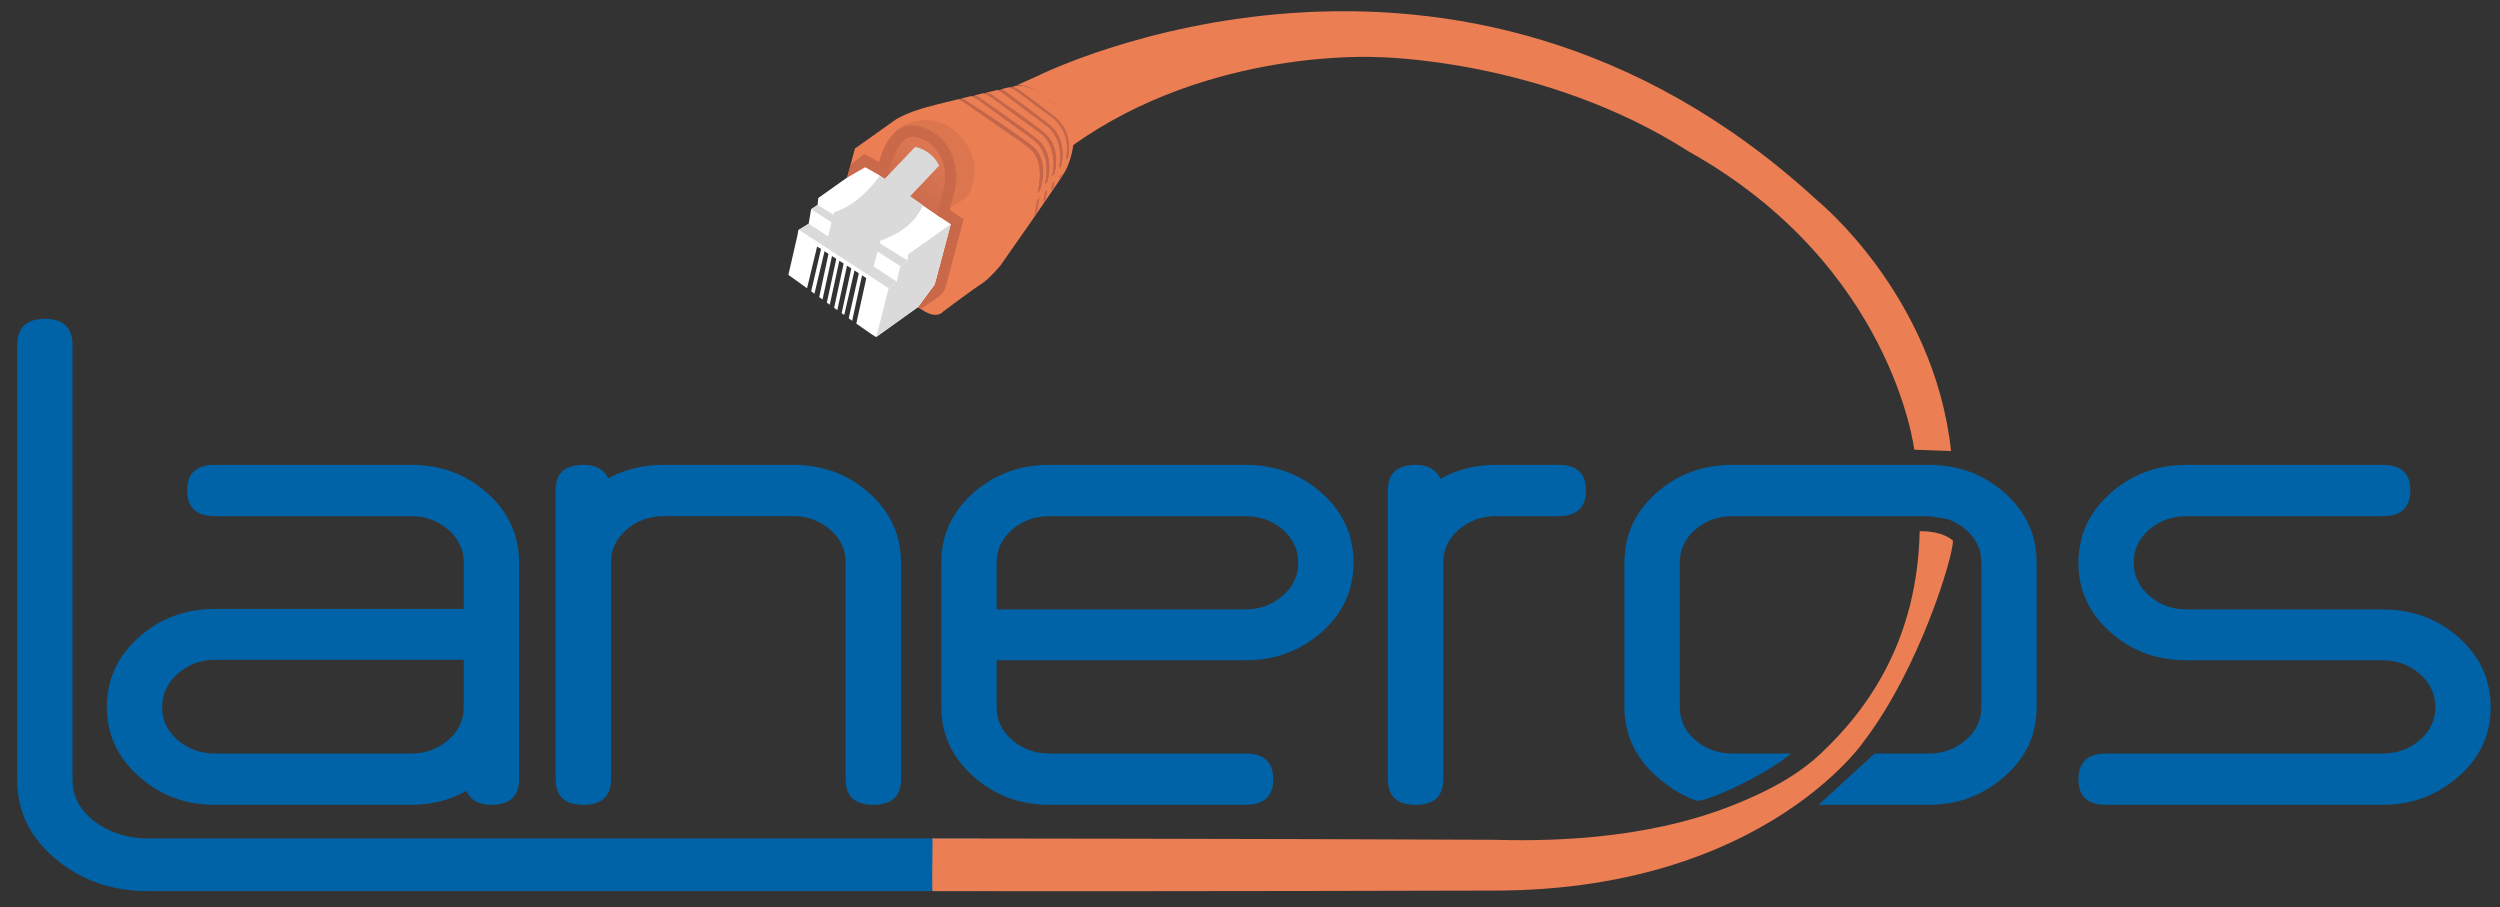 <?xml version="1.0" encoding="utf-8"?>
<!-- Generator: Adobe Illustrator 16.0.0, SVG Export Plug-In . SVG Version: 6.00 Build 0)  -->
<!DOCTYPE svg PUBLIC "-//W3C//DTD SVG 1.1//EN" "http://www.w3.org/Graphics/SVG/1.1/DTD/svg11.dtd">
<svg version="1.1" id="Layer_1" xmlns="http://www.w3.org/2000/svg" xmlns:xlink="http://www.w3.org/1999/xlink" x="0px" y="0px"
	 width="675px" height="245px" viewBox="0 0 675 245" enable-background="new 0 0 675 245" xml:space="preserve">
<rect x="0" y="0" width="675" height="245" fill="#333333" stroke="none"/>
<g>
	<defs>
		<rect id="SVGID_1_" x="-79" y="-267" width="800" height="800"/>
	</defs>
	<clipPath id="SVGID_2_">
		<use xlink:href="#SVGID_1_"  overflow="visible"/>
	</clipPath>
	<path clip-path="url(#SVGID_2_)" fill-rule="evenodd" clip-rule="evenodd" fill="#EC7E53" d="M516.855,121.418
		c0,0-5.884-49.653-60.761-80.432c-39.546-25.315-84.3-25.563-84.3-25.563s-45.133-2.7-82.321,23.96
		c-0.088,0.063,0.941-5.055-1.001-7.327c-1.942-2.273-3.988-4.194-7.642-6.813c-3.654-2.618-6.4-2.168-6.4-2.168l6.041-2.715
		c0,0,112.436-56.167,210.152,33.734c0,0,31.57,25.488,36.171,67.685L516.855,121.418z"/>
	<path clip-path="url(#SVGID_2_)" fill-rule="evenodd" clip-rule="evenodd" fill="#EC7E53" d="M228.677,48.143l2.14-8.032
		l11.01-7.818c0,0,2.175-1.449,6.841-2.913c1.77-0.555,5.807-1.567,10.134-2.611c0.377,0.071,1.062,0.143,1.199-0.288
		c0.738-0.176,1.48-0.353,2.216-0.528c0.361,0.075,1.156,0.191,1.28-0.302c0.665-0.157,1.321-0.311,1.958-0.46
		c0.357,0.074,1.163,0.195,1.287-0.301c0.976-0.228,1.892-0.44,2.721-0.632c0.342,0.074,1.201,0.218,1.32-0.305l1.683-0.386
		c0.364,0.072,1.114,0.172,1.252-0.287l0.017-0.004c0,0,3.433-1.187,8.494,2.879c2.656,2.135,4.59,3.65,5.859,5.133
		c1.149,1.343,1.753,2.661,1.854,4.39c0.213,3.641-0.906,7.952-2.362,10.597c-1.456,2.644-17.41,25.347-17.41,25.347
		s-3.147,3.776-5.119,4.986c-1.972,1.209-10.421,7.535-10.421,7.535s-1.457,1.978-4.924-0.041c-3.465-2.018-4.159-2.556-4.159-2.556
		l-20.98-13.88c0,0-1.796-0.355-0.447-5.153C225.467,57.714,228.677,48.143,228.677,48.143"/>
</g>
<g>
	<defs>
		<path id="SVGID_3_" d="M273.378,23.279l-0.018,0.004c-0.134,0.457-0.887,0.361-1.253,0.289l-1.684,0.391
			c-0.114,0.52-0.976,0.379-1.319,0.308c-0.83,0.193-1.748,0.408-2.724,0.638c-0.12,0.493-0.928,0.375-1.287,0.302
			c-0.639,0.151-1.295,0.306-1.961,0.464c-0.119,0.491-0.918,0.378-1.279,0.305c-0.737,0.177-1.478,0.355-2.218,0.533
			c-0.134,0.428-0.821,0.359-1.199,0.29c-4.331,1.052-8.368,2.072-10.138,2.631c-4.667,1.47-6.837,2.918-6.837,2.918L230.48,40.16
			l-2.089,7.988c0,0-3.149,9.523-4.467,14.297c-1.319,4.773,0.483,5.119,0.483,5.119l21.123,13.721c0,0,0.699,0.531,4.187,2.525
			c3.488,1.993,4.935,0.023,4.935,0.023s8.425-6.316,10.393-7.524c1.967-1.209,5.095-4.973,5.095-4.973s15.832-22.617,17.273-25.249
			c1.44-2.634,2.533-6.922,2.294-10.539c-0.239-3.618-2.697-5.413-7.796-9.437c-3.204-2.527-5.75-2.997-7.2-2.997
			C273.853,23.114,273.378,23.279,273.378,23.279"/>
	</defs>
	<clipPath id="SVGID_4_">
		<use xlink:href="#SVGID_3_"  overflow="visible"/>
	</clipPath>
	<path clip-path="url(#SVGID_4_)" fill-rule="evenodd" clip-rule="evenodd" fill="#C36649" d="M270.646,23.609
		c0,0,1.841-0.545,3.947,1.059c2.107,1.603,9.694,7.256,9.694,7.256s5.15,3.462,3.504,11.232l0.576-0.638
		c0,0,1.697-6.862-3.614-11.029c-5.312-4.166-9.83-7.357-9.83-7.357C274.364,23.744,271.506,22.277,270.646,23.609"/>
</g>
<g>
	<defs>
		<path id="SVGID_5_" d="M272.315,23.607c0.653,0.129,1.445,0.427,2.278,1.061c2.107,1.603,9.694,7.256,9.694,7.256
			s5.15,3.462,3.504,11.232l0.575-0.638c0,0,1.698-6.862-3.614-11.029c-5.311-4.166-9.83-7.356-9.83-7.356
			c-0.234-0.163-0.87-0.514-1.594-0.771C273.167,23.664,272.675,23.657,272.315,23.607"/>
	</defs>
	<clipPath id="SVGID_6_">
		<use xlink:href="#SVGID_5_"  overflow="visible"/>
	</clipPath>
	<polygon clip-path="url(#SVGID_6_)" fill="#C36649" points="261.625,26.407 272.861,50.484 297.89,39.068 286.654,14.991 	"/>
</g>
<g>
	<defs>
		<path id="SVGID_7_" d="M273.378,23.279l-0.018,0.004c-0.134,0.457-0.887,0.361-1.253,0.289l-1.684,0.391
			c-0.114,0.52-0.976,0.379-1.319,0.308c-0.83,0.193-1.748,0.408-2.724,0.638c-0.12,0.493-0.928,0.375-1.287,0.302
			c-0.639,0.151-1.295,0.306-1.961,0.464c-0.119,0.491-0.918,0.378-1.279,0.305c-0.737,0.177-1.478,0.355-2.218,0.533
			c-0.134,0.428-0.821,0.359-1.199,0.29c-4.331,1.052-8.368,2.072-10.138,2.631c-4.667,1.47-6.837,2.918-6.837,2.918L230.48,40.16
			l-2.089,7.988c0,0-3.149,9.523-4.467,14.297c-1.319,4.773,0.483,5.119,0.483,5.119l21.123,13.721c0,0,0.699,0.531,4.187,2.525
			c3.488,1.993,4.935,0.023,4.935,0.023s8.425-6.316,10.393-7.524c1.967-1.209,5.095-4.973,5.095-4.973s15.832-22.617,17.273-25.249
			c1.44-2.634,2.533-6.922,2.294-10.539c-0.239-3.618-2.697-5.413-7.796-9.437c-3.204-2.527-5.75-2.997-7.2-2.997
			C273.853,23.114,273.378,23.279,273.378,23.279"/>
	</defs>
	<clipPath id="SVGID_8_">
		<use xlink:href="#SVGID_7_"  overflow="visible"/>
	</clipPath>
	<path clip-path="url(#SVGID_8_)" fill-rule="evenodd" clip-rule="evenodd" fill="#C36649" d="M267.395,24.346
		c0,0,1.381-0.731,3.488,0.872c2.106,1.603,12.073,9.034,12.073,9.034s4.602,3.428,2.956,11.198l0.576-0.638
		c0,0,2.077-7.034-3.235-11.201c-5.311-4.167-11.975-9.014-12.187-9.202C270.412,23.92,268.255,23.014,267.395,24.346"/>
</g>
<g>
	<defs>
		<path id="SVGID_9_" d="M269.104,24.271c-0.017,0.003-0.034,0.007-0.05,0.011c0.514,0.131,1.132,0.405,1.829,0.936
			c2.107,1.603,12.073,9.034,12.073,9.034s4.602,3.429,2.956,11.198l0.576-0.638c0,0,2.077-7.034-3.234-11.201
			c-5.312-4.166-11.976-9.015-12.187-9.203c-0.152-0.113-0.386-0.249-0.665-0.375C270.227,24.47,269.43,24.339,269.104,24.271"/>
	</defs>
	<clipPath id="SVGID_10_">
		<use xlink:href="#SVGID_9_"  overflow="visible"/>
	</clipPath>
	<polygon clip-path="url(#SVGID_10_)" fill="#C36649" points="257.727,27.4 269.792,53.473 296.993,41.17 284.928,15.097 	"/>
</g>
<g>
	<defs>
		<path id="SVGID_11_" d="M273.378,23.279l-0.018,0.004c-0.134,0.457-0.887,0.361-1.253,0.289l-1.684,0.391
			c-0.114,0.52-0.976,0.379-1.319,0.308c-0.83,0.193-1.748,0.408-2.724,0.638c-0.12,0.493-0.928,0.375-1.287,0.302
			c-0.639,0.151-1.295,0.306-1.961,0.464c-0.119,0.491-0.918,0.378-1.279,0.305c-0.737,0.177-1.478,0.355-2.218,0.533
			c-0.134,0.428-0.821,0.359-1.199,0.29c-4.331,1.052-8.368,2.072-10.138,2.631c-4.667,1.47-6.837,2.918-6.837,2.918L230.48,40.16
			l-2.089,7.988c0,0-3.149,9.523-4.467,14.297c-1.319,4.773,0.483,5.119,0.483,5.119l21.123,13.721c0,0,0.699,0.531,4.187,2.525
			c3.488,1.993,4.935,0.023,4.935,0.023s8.425-6.316,10.393-7.524c1.967-1.209,5.095-4.973,5.095-4.973s15.832-22.617,17.273-25.249
			c1.44-2.634,2.533-6.922,2.294-10.539c-0.239-3.618-2.697-5.413-7.796-9.437c-3.204-2.527-5.75-2.997-7.2-2.997
			C273.853,23.114,273.378,23.279,273.378,23.279"/>
	</defs>
	<clipPath id="SVGID_12_">
		<use xlink:href="#SVGID_11_"  overflow="visible"/>
	</clipPath>
	<path clip-path="url(#SVGID_12_)" fill-rule="evenodd" clip-rule="evenodd" fill="#C36649" d="M263.964,25.428
		c0,0,1.506-0.783,3.613,0.82c2.106,1.603,13.797,10.056,13.797,10.056s4.359,3.495,2.713,11.265l0.576-0.638
		c0,0,2.297-7.182-3.014-11.349c-5.312-4.167-13.802-9.904-14.014-10.092C266.981,25.002,264.825,24.096,263.964,25.428"/>
</g>
<g>
	<defs>
		<path id="SVGID_13_" d="M266.38,24.909c-0.12,0.493-0.928,0.375-1.287,0.302c-0.036,0.009-0.072,0.017-0.109,0.026
			c0.64,0.005,1.542,0.211,2.593,1.011c2.106,1.604,13.797,10.055,13.797,10.055s4.36,3.496,2.714,11.266l0.575-0.638
			c0,0,2.298-7.182-3.014-11.348c-5.312-4.167-13.802-9.905-14.013-10.092c-0.247-0.184-0.707-0.428-1.229-0.588
			C266.397,24.905,266.389,24.907,266.38,24.909"/>
	</defs>
	<clipPath id="SVGID_14_">
		<use xlink:href="#SVGID_13_"  overflow="visible"/>
	</clipPath>
	<polygon clip-path="url(#SVGID_14_)" fill="#C36649" points="253.746,28.959 267.099,56.501 295.904,42.848 282.551,15.305 	"/>
</g>
<g>
	<defs>
		<path id="SVGID_15_" d="M273.378,23.279l-0.018,0.004c-0.134,0.457-0.887,0.361-1.253,0.289l-1.684,0.391
			c-0.114,0.52-0.976,0.379-1.319,0.308c-0.83,0.193-1.748,0.408-2.724,0.638c-0.12,0.493-0.928,0.375-1.287,0.302
			c-0.639,0.151-1.295,0.306-1.961,0.464c-0.119,0.491-0.918,0.378-1.279,0.305c-0.737,0.177-1.478,0.355-2.218,0.533
			c-0.134,0.428-0.821,0.359-1.199,0.29c-4.331,1.052-8.368,2.072-10.138,2.631c-4.667,1.47-6.837,2.918-6.837,2.918L230.48,40.16
			l-2.089,7.988c0,0-3.149,9.523-4.467,14.297c-1.319,4.773,0.483,5.119,0.483,5.119l21.123,13.721c0,0,0.699,0.531,4.187,2.525
			c3.488,1.993,4.935,0.023,4.935,0.023s8.425-6.316,10.393-7.524c1.967-1.209,5.095-4.973,5.095-4.973s15.832-22.617,17.273-25.249
			c1.44-2.634,2.533-6.922,2.294-10.539c-0.239-3.618-2.697-5.413-7.796-9.437c-3.204-2.527-5.75-2.997-7.2-2.997
			C273.853,23.114,273.378,23.279,273.378,23.279"/>
	</defs>
	<clipPath id="SVGID_16_">
		<use xlink:href="#SVGID_15_"  overflow="visible"/>
	</clipPath>
	<path clip-path="url(#SVGID_16_)" fill-rule="evenodd" clip-rule="evenodd" fill="#C36649" d="M260.659,26.224
		c0,0,1.506-0.783,3.613,0.82c2.106,1.603,13.678,9.882,14.89,10.832c1.211,0.95,4.653,4.116,3.007,11.886l0.576-0.638
		c0,0,2.463-7.509-2.849-11.676c-5.311-4.167-15.354-10.973-15.566-11.161C263.676,25.798,261.519,24.892,260.659,26.224"/>
</g>
<g>
	<defs>
		<path id="SVGID_17_" d="M261.853,25.98c-0.072,0.018-0.144,0.035-0.216,0.052c0.642-0.003,1.56,0.194,2.634,1.011
			c2.107,1.604,13.679,9.882,14.89,10.833c1.212,0.95,4.653,4.116,3.007,11.885l0.576-0.638c0,0,2.463-7.509-2.848-11.675
			c-5.311-4.168-15.354-10.973-15.566-11.162c-0.243-0.181-0.693-0.42-1.206-0.58C262.979,26.161,262.207,26.052,261.853,25.98"/>
	</defs>
	<clipPath id="SVGID_18_">
		<use xlink:href="#SVGID_17_"  overflow="visible"/>
	</clipPath>
	<polygon clip-path="url(#SVGID_18_)" fill="#C36649" points="249.803,30.109 264.122,59.354 294.721,44.704 280.403,15.459 	"/>
</g>
<g>
	<defs>
		<path id="SVGID_19_" d="M273.378,23.279l-0.018,0.004c-0.134,0.457-0.887,0.361-1.253,0.289l-1.684,0.391
			c-0.114,0.52-0.976,0.379-1.319,0.308c-0.83,0.193-1.748,0.408-2.724,0.638c-0.12,0.493-0.928,0.375-1.287,0.302
			c-0.639,0.151-1.295,0.306-1.961,0.464c-0.119,0.491-0.918,0.378-1.279,0.305c-0.737,0.177-1.478,0.355-2.218,0.533
			c-0.134,0.428-0.821,0.359-1.199,0.29c-4.331,1.052-8.368,2.072-10.138,2.631c-4.667,1.47-6.837,2.918-6.837,2.918L230.48,40.16
			l-2.089,7.988c0,0-3.149,9.523-4.467,14.297c-1.319,4.773,0.483,5.119,0.483,5.119l21.123,13.721c0,0,0.699,0.531,4.187,2.525
			c3.488,1.993,4.935,0.023,4.935,0.023s8.425-6.316,10.393-7.524c1.967-1.209,5.095-4.973,5.095-4.973s15.832-22.617,17.273-25.249
			c1.44-2.634,2.533-6.922,2.294-10.539c-0.239-3.618-2.697-5.413-7.796-9.437c-3.204-2.527-5.75-2.997-7.2-2.997
			C273.853,23.114,273.378,23.279,273.378,23.279"/>
	</defs>
	<clipPath id="SVGID_20_">
		<use xlink:href="#SVGID_19_"  overflow="visible"/>
	</clipPath>
	<path clip-path="url(#SVGID_20_)" fill-rule="evenodd" clip-rule="evenodd" fill="#C36649" d="M256.959,26.977
		c0,0,1.506-0.783,3.612,0.82c2.107,1.603,14.734,10.085,16.984,11.886c2.251,1.801,4.259,4.677,2.613,12.447l0.533-0.633
		c0,0,3.164-8.025-2.148-12.191c-5.311-4.167-17.711-12.078-17.923-12.266C259.977,26.551,257.819,25.645,256.959,26.977"/>
</g>
<g>
	<defs>
		<path id="SVGID_21_" d="M258.436,26.803c-0.016,0.004-0.032,0.008-0.049,0.012c0.593,0.08,1.341,0.339,2.185,0.982
			c2.107,1.603,14.733,10.085,16.984,11.886c2.251,1.801,4.258,4.676,2.612,12.446l0.534-0.633c0,0,3.164-8.024-2.148-12.191
			c-5.311-4.167-17.711-12.078-17.923-12.266c-0.21-0.157-0.574-0.356-1.001-0.511C259.485,26.939,258.81,26.872,258.436,26.803"/>
	</defs>
	<clipPath id="SVGID_22_">
		<use xlink:href="#SVGID_21_"  overflow="visible"/>
	</clipPath>
	<polygon clip-path="url(#SVGID_22_)" fill="#C36649" points="245.346,31.331 261.031,62.792 294.019,46.708 278.333,15.247 	"/>
</g>
<g>
	<defs>
		<path id="SVGID_23_" d="M273.378,23.279l-0.018,0.004c-0.134,0.457-0.887,0.361-1.253,0.289l-1.684,0.391
			c-0.114,0.52-0.976,0.379-1.319,0.308c-0.83,0.193-1.748,0.408-2.724,0.638c-0.12,0.493-0.928,0.375-1.287,0.302
			c-0.639,0.151-1.295,0.306-1.961,0.464c-0.119,0.491-0.918,0.378-1.279,0.305c-0.737,0.177-1.478,0.355-2.218,0.533
			c-0.134,0.428-0.821,0.359-1.199,0.29c-4.331,1.052-8.368,2.072-10.138,2.631c-4.667,1.47-6.837,2.918-6.837,2.918L230.48,40.16
			l-2.089,7.988c0,0-3.149,9.523-4.467,14.297c-1.319,4.773,0.483,5.119,0.483,5.119l21.123,13.721c0,0,0.699,0.531,4.187,2.525
			c3.488,1.993,4.935,0.023,4.935,0.023s8.425-6.316,10.393-7.524c1.967-1.209,5.095-4.973,5.095-4.973s15.832-22.617,17.273-25.249
			c1.44-2.634,2.533-6.922,2.294-10.539c-0.239-3.618-2.697-5.413-7.796-9.437c-3.204-2.527-5.75-2.997-7.2-2.997
			C273.853,23.114,273.378,23.279,273.378,23.279"/>
	</defs>
	<clipPath id="SVGID_24_">
		<use xlink:href="#SVGID_23_"  overflow="visible"/>
	</clipPath>
	<polygon clip-path="url(#SVGID_24_)" fill-rule="evenodd" clip-rule="evenodd" fill="#C36649" points="280.051,53.971 
		280.675,53.457 279.677,58.643 279.053,59.157 	"/>
	<polygon clip-path="url(#SVGID_24_)" fill-rule="evenodd" clip-rule="evenodd" fill="#C36649" points="282.164,51.775 
		282.787,51.261 281.79,56.447 281.166,56.961 	"/>
	<polygon clip-path="url(#SVGID_24_)" fill-rule="evenodd" clip-rule="evenodd" fill="#C36649" points="284.118,49.492 
		284.742,48.978 283.744,54.163 283.12,54.678 	"/>
	<polygon clip-path="url(#SVGID_24_)" fill-rule="evenodd" clip-rule="evenodd" fill="#C36649" points="286.065,47.553 
		286.688,47.039 285.691,52.225 285.067,52.739 	"/>
</g>
<g>
	<defs>
		<rect id="SVGID_25_" x="-79" y="-267" width="800" height="800"/>
	</defs>
	<clipPath id="SVGID_26_">
		<use xlink:href="#SVGID_25_"  overflow="visible"/>
	</clipPath>
	<path clip-path="url(#SVGID_26_)" fill-rule="evenodd" clip-rule="evenodd" fill="#DC764E" d="M243.08,34.341
		c0.819-0.637,5.628-2.799,9.996-1.535c5.622,1.626,9.566,7.161,10.066,12.151c0.222,2.21-0.541,7.689-3.077,8.943l-2.281,1.479
		l-2.036,1.173c0,0,1.853-7.533,0.979-10.572c-0.873-3.039-3.148-7.245-4.427-8.268c-1.278-1.022-4.021-2.406-5.754-1.891
		s-6.248,3.169-6.248,3.169l0.375-1.968C240.673,37.022,242.435,34.843,243.08,34.341"/>
	<path clip-path="url(#SVGID_26_)" fill="#FFFFFF" d="M256.169,57.218c0,0,0.339-2.003,1.332-5.407
		c2.021-6.928-1.306-15.259-9.144-16.291c-6.496-0.856-8.369,10.53-8.369,10.53l-4.78-2.713l-14.266,10.121l-0.188,1.875L219,56.496
		l-0.662,3.923l-2.688,1.651l-2.786,12.144c0,0,2.569,1.82,5.039,3.611l2.813-11.654l1.077,0.587l-2.777,11.891
		c0.322,0.233,0.549,0.398,0.887,0.642l2.895-12.147l1.024,0.791l-2.635,12.284c0.295,0.213,0.593,0.427,0.895,0.646l2.688-12.345
		l1.135,0.879l-2.659,12.304c0.263,0.189,0.527,0.379,0.792,0.57l2.693-12.359l1.136,0.879l-2.656,12.323
		c0.288,0.207,0.575,0.413,0.863,0.619l2.707-12.41l1.135,0.879l-2.674,12.366c0.187,0.134,0.63,0.421,0.702,0.459l2.842-12.302
		l1.136,0.879l-2.772,12.325c0,0-0.004-0.003,0.075,0.053c0.211,0.15,0.777,0.595,0.854,0.632l2.712-12.487l1.136,0.879
		l-2.729,12.373c3.393,2.394,5.314,3.708,5.401,3.592l17.721-12.761c0.319-0.409,0.644-0.772,0.844-1.254
		c0.074-0.177,0.14-0.37,0.199-0.583c1.566-5.604,2.906-11.114,4.472-16.719L256.169,57.218z"/>
</g>
<g>
	<defs>
		<path id="SVGID_27_" d="M237.551,47.423l16.343,11.236c1.328-5.698,2.08-12.808,2.08-12.808s-0.295-6.129-7.247-9.191
			c-0.694-0.306-1.36-0.443-1.997-0.443C240.974,36.217,237.551,47.423,237.551,47.423"/>
	</defs>
	<clipPath id="SVGID_28_">
		<use xlink:href="#SVGID_27_"  overflow="visible"/>
	</clipPath>
	
		<linearGradient id="SVGID_29_" gradientUnits="userSpaceOnUse" x1="-79" y1="533.094" x2="-78" y2="533.094" gradientTransform="matrix(8.279 -14.339 -14.339 -8.279 8541.84 3333.317)">
		<stop  offset="0" style="stop-color:#C3664A"/>
		<stop  offset="0.547" style="stop-color:#D67350"/>
		<stop  offset="1" style="stop-color:#E47B55"/>
	</linearGradient>
	<polygon clip-path="url(#SVGID_28_)" fill="url(#SVGID_29_)" points="227.833,53.048 242.157,28.24 265.692,41.828 251.368,66.636 
			"/>
</g>
<g>
	<defs>
		<path id="SVGID_30_" d="M237.551,47.423l16.343,11.236c1.328-5.698,2.08-12.808,2.08-12.808s-0.295-6.129-7.247-9.191
			c-0.694-0.305-1.36-0.443-1.997-0.443C240.973,36.217,237.551,47.423,237.551,47.423"/>
	</defs>
	<clipPath id="SVGID_31_">
		<use xlink:href="#SVGID_30_"  overflow="visible"/>
	</clipPath>
	
		<linearGradient id="SVGID_32_" gradientUnits="userSpaceOnUse" x1="-79" y1="533.004" x2="-78" y2="533.004" gradientTransform="matrix(13.428 -23.258 -20.999 -14.344 12494.293 5865.759)">
		<stop  offset="0" style="stop-color:#C3664A"/>
		<stop  offset="0.547" style="stop-color:#D67350"/>
		<stop  offset="1" style="stop-color:#E47B55"/>
	</linearGradient>
	<polygon clip-path="url(#SVGID_31_)" fill="url(#SVGID_32_)" points="228.259,52.312 242.762,27.192 265.266,42.564 
		250.763,67.684 	"/>
</g>
<g>
	<defs>
		<rect id="SVGID_33_" x="-79" y="-267" width="800" height="800"/>
	</defs>
	<clipPath id="SVGID_34_">
		<use xlink:href="#SVGID_33_"  overflow="visible"/>
	</clipPath>
	<path clip-path="url(#SVGID_34_)" fill="#CA684A" d="M229.651,44.484l3.789-2.928l3.901,2.214c0.979-3.623,3.685-10.623,9.7-9.836
		c3.649,0.48,6.766,2.443,8.777,5.525c2.38,3.65,3.03,8.471,1.738,12.898c-0.571,1.958-0.924,3.452-1.117,4.347l3.782,2.516
		l-0.297,1.062c-0.789,2.822-1.535,5.674-2.256,8.433c-0.725,2.773-1.475,5.641-2.271,8.491c-0.078,0.279-0.165,0.533-0.262,0.766
		c-0.251,0.604-0.602,1.044-0.912,1.433l-0.281,0.357l-5.327,3.682l-0.801-0.481l4.034-5.451c0.22-0.277,0.395-0.495,0.483-0.707
		c0.053-0.127,0.099-0.264,0.14-0.414c0.791-2.828,1.537-5.683,2.259-8.445c0.634-2.425,1.288-4.923,1.974-7.418l-3.615-2.405
		l0.164-0.972c0.015-0.086,0.37-2.154,1.388-5.645c1.031-3.534,0.507-7.514-1.367-10.388c-1.075-1.646-3.107-3.634-6.629-4.173
		c-4.207-0.644-6.76,9.305-6.777,9.402l-0.356,2.145l-5.89-3.341l-4.889,2.779L229.651,44.484z"/>
	<path clip-path="url(#SVGID_34_)" fill="#0063A7" d="M125.934,213.566c-4.498,2.49-9.477,3.734-14.937,3.734H57.996
		c-7.95,0-14.798-2.569-20.538-7.709c-5.742-5.138-8.612-11.362-8.612-18.672c0-7.387,2.849-13.649,8.552-18.791
		c5.701-5.138,12.567-7.709,20.598-7.709h67.215v-12.527c0-3.532-1.406-6.504-4.216-8.914c-2.812-2.408-6.143-3.613-9.998-3.613
		H57.996c-4.98,0-7.468-2.329-7.468-6.987c0-4.577,2.488-6.866,7.468-6.866h53.001c8.029,0,14.896,2.55,20.598,7.649
		c5.702,5.101,8.553,11.344,8.553,18.731v58.543c0,4.576-2.49,6.865-7.469,6.865C129.307,217.301,127.058,216.057,125.934,213.566
		 M125.21,178.152H57.996c-3.854,0-7.188,1.246-9.998,3.733c-2.812,2.49-4.216,5.503-4.216,9.034c0,3.535,1.404,6.505,4.216,8.915
		c2.81,2.409,6.144,3.613,9.998,3.613h53.001c3.855,0,7.186-1.204,9.998-3.613c2.81-2.41,4.216-5.38,4.216-8.915V178.152z"/>
	<path clip-path="url(#SVGID_34_)" fill="#0063A7" d="M164.249,129.126c4.496-2.409,9.475-3.613,14.937-3.613h34.932
		c8.029,0,14.895,2.55,20.598,7.648c5.701,5.101,8.553,11.344,8.553,18.731v58.542c0,4.578-2.49,6.866-7.469,6.866
		c-4.98,0-7.468-2.288-7.468-6.866v-58.542c0-3.532-1.406-6.505-4.216-8.914c-2.812-2.408-6.143-3.613-9.998-3.613h-34.932
		c-3.855,0-7.188,1.205-9.998,3.613c-2.812,2.409-4.216,5.382-4.216,8.914v58.542c0,4.578-2.49,6.866-7.469,6.866
		c-4.98,0-7.468-2.288-7.468-6.866v-78.057c0-4.577,2.488-6.865,7.468-6.865C160.795,125.513,163.044,126.717,164.249,129.126"/>
	<path clip-path="url(#SVGID_34_)" fill="#0063A7" d="M336.307,178.272h-67.215v12.648c0,3.534,1.404,6.504,4.216,8.914
		c2.81,2.409,6.143,3.613,9.998,3.613h53.001c4.979,0,7.469,2.33,7.469,6.987c0,4.576-2.489,6.865-7.469,6.865h-53.001
		c-7.95,0-14.797-2.569-20.538-7.709c-5.743-5.138-8.613-11.362-8.613-18.671v-39.028c0-7.388,2.85-13.631,8.553-18.731
		c5.701-5.099,12.567-7.649,20.598-7.649h53.001c8.03,0,14.896,2.55,20.599,7.649c5.7,5.101,8.552,11.344,8.552,18.731
		c0,7.631-3.011,14.015-9.034,19.152C350.72,175.864,344.017,178.272,336.307,178.272 M336.307,139.365h-53.001
		c-3.855,0-7.188,1.205-9.998,3.613c-2.812,2.409-4.216,5.382-4.216,8.914v12.647h67.215c3.854,0,7.187-1.223,9.998-3.673
		c2.811-2.449,4.217-5.44,4.217-8.975c0-3.613-1.487-6.664-4.458-9.155C343.333,140.491,340.081,139.365,336.307,139.365"/>
	<path clip-path="url(#SVGID_34_)" fill="#0063A7" d="M388.944,129.247c4.497-2.488,9.475-3.734,14.937-3.734h16.864
		c4.979,0,7.469,2.289,7.469,6.866c0,4.658-2.489,6.987-7.469,6.987h-16.864c-3.854,0-7.188,1.204-9.996,3.613
		c-2.813,2.409-4.218,5.381-4.218,8.914v58.543c0,4.577-2.489,6.865-7.468,6.865c-4.98,0-7.469-2.288-7.469-6.865v-78.057
		c0-4.577,2.488-6.866,7.469-6.866C385.491,125.512,387.74,126.758,388.944,129.247"/>
	<path clip-path="url(#SVGID_34_)" fill="#0063A7" d="M262.957,240.59H39.818c-9.318,0-17.388-2.729-24.213-8.192
		c-7.307-5.86-10.961-13.129-10.961-21.803V93.196c0-4.736,2.488-7.106,7.469-7.106c4.978,0,7.468,2.37,7.468,7.106v117.399
		c0,4.659,2.207,8.554,6.625,11.686c4.015,2.73,8.552,4.095,13.612,4.095h223.139c4.979,0,7.469,2.371,7.469,7.108
		C270.426,238.223,267.936,240.59,262.957,240.59"/>
</g>
<g>
	<defs>
		<polygon id="SVGID_35_" points="518.895,139.365 520.749,139.365 520.752,139.365 		"/>
	</defs>
	<clipPath id="SVGID_36_">
		<use xlink:href="#SVGID_35_"  overflow="visible"/>
	</clipPath>
	
		<linearGradient id="SVGID_37_" gradientUnits="userSpaceOnUse" x1="-79.001" y1="533" x2="-78" y2="533" gradientTransform="matrix(0.928 0.928 0.928 -0.928 97.877 707.067)">
		<stop  offset="0" style="stop-color:#C2A36C"/>
		<stop  offset="0.351" style="stop-color:#C2A36C"/>
		<stop  offset="0.521" style="stop-color:#93793F"/>
		<stop  offset="0.676" style="stop-color:#725C25"/>
		<stop  offset="0.694" style="stop-color:#776028"/>
		<stop  offset="0.831" style="stop-color:#9D8148"/>
		<stop  offset="0.937" style="stop-color:#B69961"/>
		<stop  offset="1" style="stop-color:#C2A36C"/>
	</linearGradient>
	<polygon clip-path="url(#SVGID_36_)" fill="url(#SVGID_37_)" points="519.823,138.437 520.752,139.365 519.823,140.294 
		518.895,139.365 	"/>
</g>
<g>
	<defs>
		<rect id="SVGID_38_" x="-79" y="-267" width="800" height="800"/>
	</defs>
	<clipPath id="SVGID_39_">
		<use xlink:href="#SVGID_38_"  overflow="visible"/>
	</clipPath>
	<path clip-path="url(#SVGID_39_)" fill="#0063A7" d="M541.348,133.161c-5.703-5.099-12.569-7.649-20.598-7.649h-53.002
		c-8.03,0-14.896,2.55-20.598,7.649c-5.703,5.102-8.553,11.345-8.553,18.731v39.027c0,7.31,2.87,13.533,8.612,18.673
		c3.526,3.155,7.319,5.344,10.717,6.561c2.133,0.765,18.572-6.69,25.657-12.705h-15.836c-3.854,0-7.188-1.204-9.997-3.614
		c-2.813-2.408-4.216-5.379-4.216-8.914v-39.027c0-3.533,1.402-6.505,4.216-8.914c2.81-2.409,6.143-3.613,9.997-3.613h49.83h1.316
		h1.855h0.002c0,0,6.006,0.768,5.984,1.151c1.436,0.593,2.776,1.405,4.012,2.462c2.809,2.409,4.216,5.381,4.216,8.914v39.027
		c0,3.535-1.407,6.506-4.216,8.914c-2.812,2.41-6.145,3.614-9.998,3.614h-14.587l-15.141,13.853h29.728
		c7.71,0,14.413-2.448,20.115-7.348c6.023-5.06,9.034-11.401,9.034-19.033v-39.027C549.899,144.506,547.049,138.263,541.348,133.161
		"/>
	<path clip-path="url(#SVGID_39_)" fill="#EC7E53" d="M500.625,203.448c1.678-1.927,2.477-3.091,2.477-3.091
		c15.349-20.072,24.37-50.509,24.187-54.384c-2.863-2.524-7.628-2.559-8.973-2.558c-0.634,28.969-13.508,47.639-26.692,60.032
		c-6.772,6.366-15.119,10.508-23.453,13.853c-25.07,10.061-52.812,9.765-65.323,9.438c-1.933-0.05-81.295-0.3-151.109-0.363
		c0.139,0.568-0.127,9.912,0,14.235c70.185,0.086,150.036-0.156,151.109-0.153c40.153,0.108,66.547-12.163,82.128-23.156
		C492.789,211.787,497.884,206.597,500.625,203.448"/>
	<path clip-path="url(#SVGID_39_)" fill="#0063A7" d="M643.326,217.301h-74.685c-4.979,0-7.468-2.288-7.468-6.866
		c0-4.657,2.488-6.986,7.468-6.986h74.685c3.854,0,7.186-1.204,9.998-3.613c2.81-2.409,4.216-5.379,4.216-8.914
		c0-3.533-1.406-6.524-4.216-8.975c-2.812-2.448-6.145-3.675-9.998-3.675h-53.001c-8.031,0-14.898-2.548-20.6-7.647
		c-5.703-5.1-8.552-11.342-8.552-18.731c0-7.307,2.87-13.531,8.613-18.671c5.74-5.139,12.588-7.709,20.538-7.709h53.001
		c4.978,0,7.468,2.288,7.468,6.865c0,4.659-2.49,6.987-7.468,6.987h-53.001c-3.855,0-7.188,1.205-9.999,3.613
		c-2.812,2.409-4.215,5.381-4.215,8.914c0,3.535,1.403,6.525,4.215,8.975c2.811,2.45,6.144,3.674,9.999,3.674h53.001
		c8.029,0,14.895,2.55,20.598,7.648c5.701,5.101,8.552,11.345,8.552,18.731c0,7.63-3.011,13.972-9.034,19.032
		C657.739,214.852,651.035,217.301,643.326,217.301"/>
	<polygon clip-path="url(#SVGID_39_)" fill-rule="evenodd" clip-rule="evenodd" fill="#FFFFFF" points="215.673,62.027 
		215.385,63.211 239.702,78.791 239.95,77.782 	"/>
	<polygon clip-path="url(#SVGID_39_)" fill-rule="evenodd" clip-rule="evenodd" fill="#DBDADA" points="245.045,70.326 
		243.087,71.849 219,56.495 220.754,55.333 	"/>
	<polygon clip-path="url(#SVGID_39_)" fill-rule="evenodd" clip-rule="evenodd" fill="#DBDADA" points="242.132,76.061 
		239.928,77.825 215.673,62.042 218.361,60.392 	"/>
	<polygon clip-path="url(#SVGID_39_)" fill-rule="evenodd" clip-rule="evenodd" fill="#DBDADA" points="256.705,60.528 
		245.185,68.684 245.045,70.325 243.087,71.85 242.109,76.087 239.928,77.824 236.6,90.973 247.814,82.963 252.332,76.806 	"/>
	<path clip-path="url(#SVGID_39_)" fill-rule="evenodd" clip-rule="evenodd" fill="#DBDADA" d="M237.551,47.423
		c4.363,2.615,9.398,6.5,11.653,8.012c-2.439,5.306-6.493,7.671-11.453,9.526l-2.297,8.436l-12.198-8.188l1.94-7.903
		C225.196,57.306,231.683,55.728,237.551,47.423"/>
	<path clip-path="url(#SVGID_39_)" fill-rule="evenodd" clip-rule="evenodd" fill="#DBDADA" d="M232.605,55.715l1.715-2.661
		l12.774-13.382c0,0,4.375,0.692,6.476,5.035l-14.688,15.518C238.882,60.225,233.733,58.713,232.605,55.715"/>
</g>
</svg>
